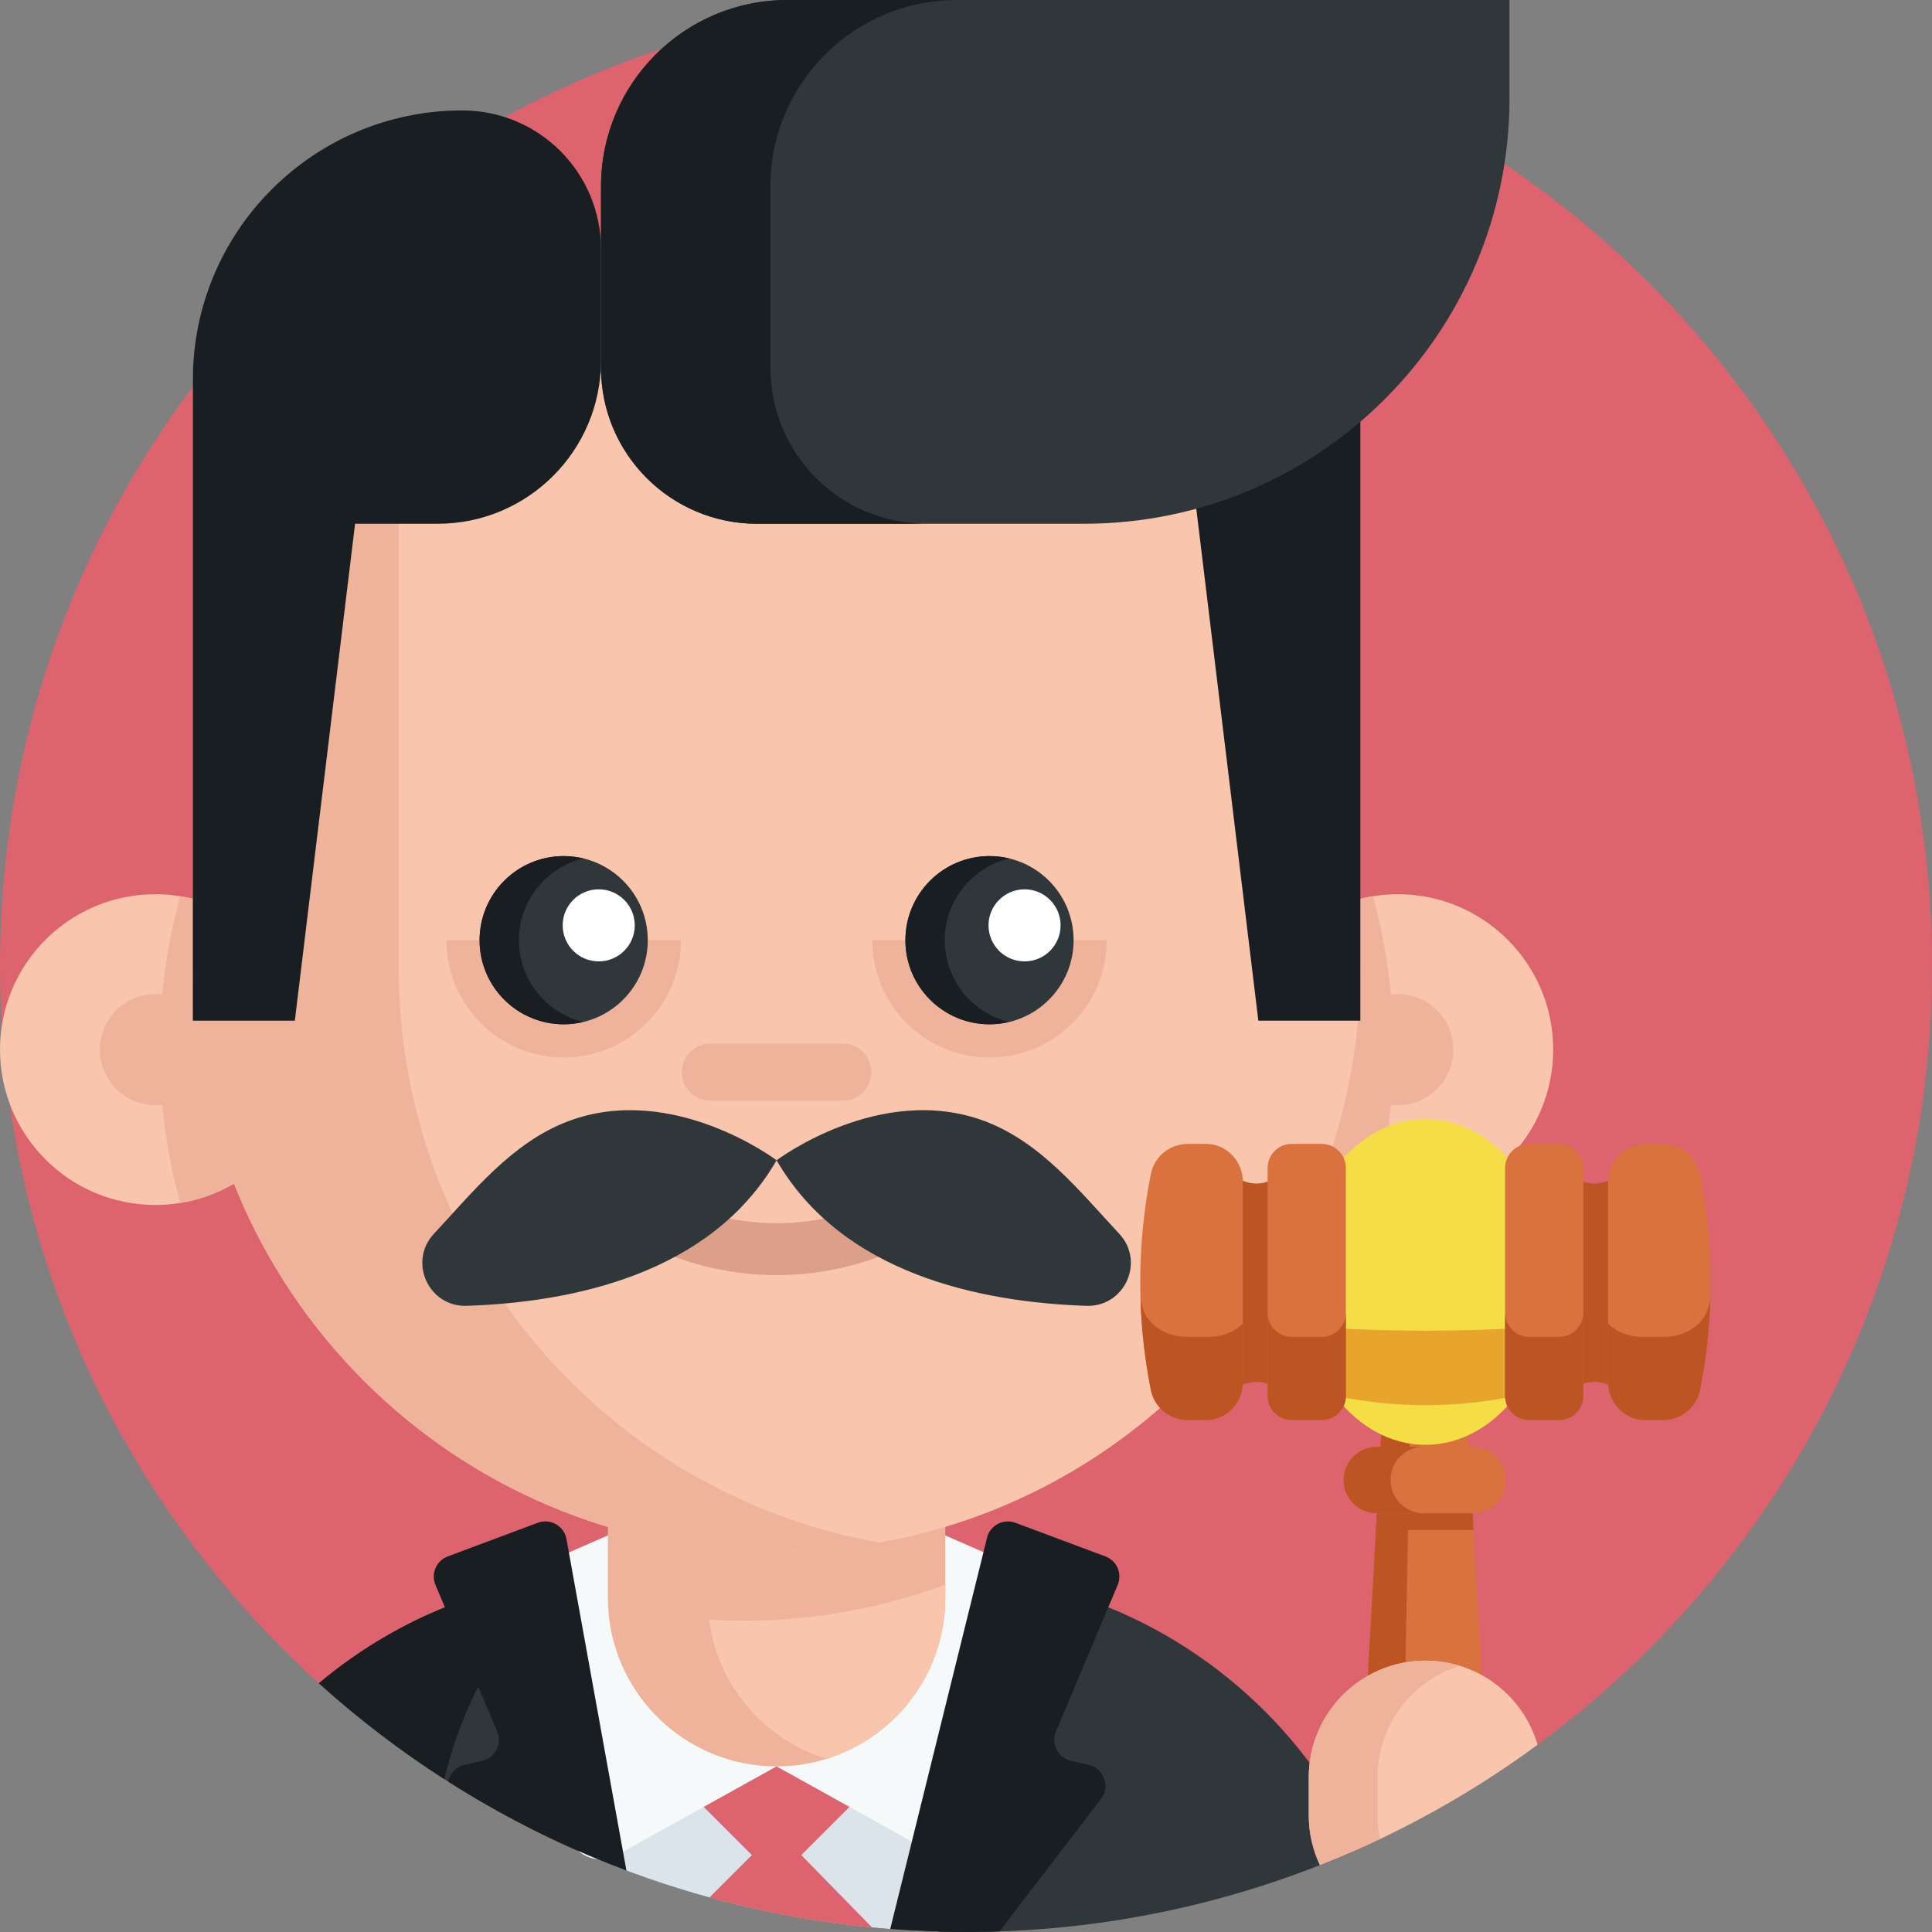 <svg id="Capa_1" enable-background="new 0 0 512 512" height="512" viewBox="0 0 512 512" width="512" xmlns="http://www.w3.org/2000/svg"><rect x="0" y="0" width="512" height="512" fill="#808080" stroke="none"/><g><path d="m84.519 446.07c-51.903-46.848-84.519-114.651-84.519-190.07 0-141.38 114.62-256 256-256s256 114.62 256 256c0 84.702-41.139 159.795-104.522 206.391l-79.367 14.896" fill="#dd636e"/><g><path d="m358.73 490.55c-31.45 13.79-66.19 21.45-102.73 21.45-65.96 0-126.1-24.96-171.49-65.92 5.62-4.73 11.67-8.96 18.07-12.65 6.37-3.67 13.09-6.78 20.09-9.29 4.22-1.52 8.54-2.81 12.94-3.86.78-.19 1.57-.37 2.36-.54 1.03-.24 2.08-.45 3.12-.65 3.47-.68 7-1.2 10.57-1.57 1.03-.11 2.05-.21 3.09-.29 3.38-.28 6.8-.42 10.26-.42h81.59c4.52 0 8.97.24 13.35.7 3.57.37 7.09.9 10.57 1.56 1.05.2 2.09.42 3.12.65.34.07.68.14 1.02.22.45.12.91.21 1.35.33 4.41 1.06 8.72 2.35 12.93 3.86 7.01 2.51 13.73 5.63 20.1 9.3 15.43 8.9 28.79 20.96 39.18 35.33 5.26 6.97 8.64 14.43 10.51 21.79z" fill="#2f373b"/><path d="m165.01 416.81c-23.02 0-40.23 26.09-47.29 54.66-11.77-7.56-22.87-16.06-33.21-25.39 5.62-4.73 11.67-8.96 18.07-12.65 10.2-5.87 21.3-10.34 33.03-13.15 1.81-.44 3.64-.84 5.48-1.19 3.47-.68 7-1.2 10.57-1.57 1.03-.11 2.05-.21 3.09-.29 3.38-.28 6.8-.42 10.26-.42z" fill="#181e21"/><path d="m268.61 438.56-20.04 73.33c-4.25-.11-8.47-.34-12.66-.66-1.6-.13-3.2-.27-4.8-.43-4.18-.4-8.34-.91-12.46-1.51-2.78-.41-5.55-.86-8.3-1.36-6.61-1.18-13.12-2.62-19.54-4.31-.94-.25-1.87-.5-2.81-.76-10.92-3-21.55-6.71-31.83-11.07l-13.17-53.23z" fill="#dae4ea"/><path d="m212.34 491.61 18.77 19.19c-4.18-.4-8.34-.91-12.46-1.51-2.78-.41-5.55-.86-8.3-1.36-6.61-1.18-13.12-2.62-19.54-4.31-.94-.25-1.87-.5-2.81-.76l11.25-11.25-23.5-23.5 29.56-29.55.49-.49.49.49 29.55 29.55z" fill="#dd636e"/><path d="m205.797 468.111-42.277 23.496c-5.303 2.947-11.94-.116-13.139-6.063l-12.27-60.88c-.834-4.136 1.33-8.293 5.196-9.982l26.304-11.498" fill="#f6f9f9"/><path d="m205.797 468.111 42.277 23.496c5.303 2.947 11.94-.116 13.139-6.063l12.27-60.88c.834-4.136-1.33-8.293-5.196-9.982l-26.304-11.498" fill="#f6f9f9"/><path d="m250.516 368.538v54.869c0 20.088-13.245 37.067-31.489 42.707-4.176 1.296-8.627 1.997-13.23 1.997-24.691 0-44.703-20.012-44.703-44.703v-54.869h89.422z" fill="#efb29a"/><path d="m250.516 419.932v3.475c0 20.088-13.245 37.067-31.489 42.707-16.461-5.06-28.837-19.372-31.123-36.884 2.987.183 5.99.274 9.008.274 8.459 0 16.75-.671 24.829-1.997 9.952-1.6 19.569-4.161 28.775-7.575z" fill="#f9c5ac"/><g><path d="m82.35 278.153c0 20.497-14.973 37.492-34.579 40.646-2.143.347-4.347.528-6.596.528-22.746 0-41.175-18.429-41.175-41.175s18.429-41.175 41.175-41.175c2.249 0 4.453.181 6.596.528 19.606 3.156 34.579 20.152 34.579 40.648z" fill="#f9c5ac"/><path d="m82.35 278.153c0 20.497-14.973 37.492-34.579 40.646-3.562-12.95-5.464-26.579-5.464-40.646s1.902-27.696 5.464-40.646c19.606 3.154 34.579 20.15 34.579 40.646z" fill="#efb29a"/><circle cx="41.175" cy="278.153" fill="#efb29a" r="14.716"/><path d="m329.259 278.153c0 20.497 14.973 37.492 34.579 40.646 2.143.347 4.347.528 6.596.528 22.746 0 41.175-18.429 41.175-41.175s-18.429-41.175-41.175-41.175c-2.249 0-4.453.181-6.596.528-19.606 3.156-34.579 20.152-34.579 40.648z" fill="#f9c5ac"/><g fill="#efb29a"><path d="m329.259 278.153c0 20.497 14.973 37.492 34.579 40.646 3.562-12.95 5.464-26.579 5.464-40.646s-1.902-27.696-5.464-40.646c-19.606 3.154-34.579 20.15-34.579 40.646z"/><circle cx="370.434" cy="278.153" r="14.716"/></g></g><path d="m360.506 256.511c0 76.985-56.241 140.847-129.873 152.705-8.078 1.326-16.369 1.997-24.828 1.997-85.444 0-154.701-69.257-154.701-154.701l18.29-157.5h278.004z" fill="#f9c5ac"/><path d="m233.053 408.81c-.8.14-1.61.28-2.42.41-8.08 1.32-16.37 1.99-24.83 1.99-85.44 0-154.7-69.25-154.7-154.7v-157.5h54.55v157.5c0 76.14 54.98 139.41 127.4 152.3z" fill="#efb29a"/><path d="m205.805 337.93c-12.954 0-25.908-3.246-37.716-9.737-3.331-1.831-4.546-6.015-2.715-9.346s6.016-4.545 9.346-2.715c19.465 10.701 42.707 10.7 62.17 0 3.329-1.831 7.514-.616 9.346 2.715 1.831 3.331.616 7.515-2.715 9.346-11.808 6.492-24.762 9.737-37.716 9.737z" fill="#dd9f8a"/><path d="m223.354 291.694h-35.098c-4.181 0-7.57-3.389-7.57-7.57 0-4.181 3.389-7.57 7.57-7.57h35.098c4.181 0 7.57 3.389 7.57 7.57 0 4.18-3.389 7.57-7.57 7.57z" fill="#efb29a"/><g><path d="m231.15 249.161c0 17.165 13.915 31.08 31.08 31.08s31.08-13.915 31.08-31.08" fill="#efb29a"/><circle cx="262.23" cy="249.161" fill="#2f373b" r="22.287"/><circle cx="271.518" cy="245.228" fill="#fff" r="9.55"/><path d="m118.3 249.161c0 17.165 13.915 31.08 31.08 31.08s31.08-13.915 31.08-31.08" fill="#efb29a"/><circle cx="149.38" cy="249.161" fill="#2f373b" r="22.287"/><path d="m154.592 270.831c-1.67.41-3.42.62-5.21.62-12.31 0-22.29-9.98-22.29-22.29s9.98-22.29 22.29-22.29c1.79 0 3.54.21 5.21.62-9.8 2.34-17.07 11.16-17.07 21.67s7.27 19.33 17.07 21.67z" fill="#181e21"/><path d="m267.442 270.831c-1.67.41-3.42.62-5.21.62-12.31 0-22.29-9.98-22.29-22.29s9.98-22.29 22.29-22.29c1.79 0 3.54.21 5.21.62-9.8 2.34-17.07 11.16-17.07 21.67s7.27 19.33 17.07 21.67z" fill="#181e21"/><circle cx="158.668" cy="245.228" fill="#fff" r="9.55"/></g><path d="m205.805 307.486s-27.491-20.746-55.152-10.373c-14.998 5.624-25.389 18.872-35.636 29.823-6.928 7.404-1.457 19.455 8.677 19.12 28.059-.929 64.671-8.442 82.111-38.57z" fill="#2f373b"/><path d="m205.805 307.486s27.491-20.746 55.152-10.373c14.998 5.624 25.389 18.872 35.636 29.823 6.928 7.404 1.457 19.455-8.677 19.12-28.059-.929-64.671-8.442-82.111-38.57z" fill="#2f373b"/><g fill="#181e21"><g><path d="m279.84 458.87c-1.37 3.25.52 6.96 3.96 7.76l4.74 1.1c4.04.95 5.75 5.75 3.21 9.03l-26.9 35.09c-2.94.1-5.89.15-8.85.15-6.76 0-13.46-.26-20.09-.77l25.58-103.36c.63-3.49 4.27-5.56 7.6-4.32l23.86 8.92c3.03 1.13 4.51 4.56 3.25 7.55z"/><path d="m166.01 495.72c-3.31-1.24-6.59-2.55-9.84-3.93-13.05-5.53-25.55-12.12-37.39-19.65.42-2.06 1.97-3.87 4.29-4.41l4.74-1.1c3.44-.8 5.33-4.51 3.96-7.76l-16.36-38.85c-1.26-2.99.22-6.42 3.25-7.55l23.86-8.92c3.33-1.24 6.97.83 7.6 4.32z"/></g><path d="m122.506 29.264c20.306 0 36.767 16.461 36.767 36.767v29.483c0 23.907-19.38 43.287-43.287 43.287h-64.883v-38.134c0-39.435 31.969-71.403 71.403-71.403z"/><path d="m78.134 270.487h-27.031v-131.686l30.356-15.297 12.637 15.297z"/><path d="m333.476 270.487h27.03v-199.524l-44.036 59.224z"/></g><path d="m400.033 0h-191.374c-27.275 0-49.386 22.111-49.386 49.386v48.072c0 22.833 18.51 41.343 41.343 41.343h86.623c62.294 0 112.794-50.499 112.794-112.794z" fill="#2f373b"/><path d="m245.514 138.8h-44.89c-22.84 0-41.35-18.51-41.35-41.34v-48.07c0-27.28 22.11-49.39 49.39-49.39h44.89c-27.27 0-49.38 22.11-49.38 49.39v48.07c0 22.83 18.51 41.34 41.34 41.34z" fill="#181e21"/></g><g><path d="m377.581 465.094c-9.433 0-16.931 12.301-16.411 2.882l3.463-62.533.503-9.068.475-8.557.503-9.065.431-7.81 11.771-12.791 10.301 12.791.431 7.81.503 9.065.473 8.559.503 9.065 3.463 62.536c.522 9.417-6.977-2.884-16.409-2.884z" fill="#d9723e"/><path d="m361.173 467.976 5.371-97.038 11.036-11.985-3.787 11.985-1.844 97.038c-.181 9.418-11.296 9.418-10.776 0z" fill="#bd5423"/><path d="m390.526 405.442c-.08.003-.163.003-.246.003h-25.399c-.083 0-.166 0-.249-.003l.503-9.068.475-8.557h23.94l.473 8.559z" fill="#bd5423"/><path d="m356.068 392.22c0-4.867 3.946-8.813 8.813-8.813h25.398c4.867 0 8.813 3.946 8.813 8.813 0 4.867-3.946 8.813-8.813 8.813h-25.398c-4.867 0-8.813-3.945-8.813-8.813z" fill="#d9723e"/><path d="m377.317 401.032h-12.437c-4.867 0-8.812-3.945-8.812-8.812s3.945-8.812 8.812-8.812h12.437c-4.867 0-8.812 3.945-8.812 8.812s3.945 8.812 8.812 8.812z" fill="#bd5423"/><ellipse cx="377.764" cy="339.74" fill="#f4dd45" rx="33.534" ry="43.152"/><path d="m403.054 351.913c-.304 6.011-.829 12.025-1.578 18.036-15.809 3.256-31.615 3.256-47.424 0-.746-6.011-1.274-12.025-1.578-18.036 16.862.973 33.719.973 50.58 0z" fill="#e7a52e"/><g><path d="m339.653 368.667c-7.598-5.519-12.867 0-12.867 0v-57.475s5.269 5.519 12.867 0" fill="#bd5423"/><path d="m350.283 376.333h-7.971c-3.525 0-6.382-2.858-6.382-6.382v-60.422c0-3.525 2.858-6.382 6.382-6.382h7.971c3.525 0 6.382 2.858 6.382 6.382v60.422c.001 3.524-2.857 6.382-6.382 6.382z" fill="#d9723e"/><path d="m319.583 376.333h-4.834c-4.763 0-8.854-3.373-9.778-8.046-3.728-18.849-3.728-38.246 0-57.095.924-4.673 5.015-8.046 9.778-8.046h4.834c.149 0 .297.003.445.01 5.258.233 9.333 4.71 9.333 9.973v53.221c0 5.263-4.075 9.741-9.333 9.973-.148.007-.296.01-.445.01z" fill="#d9723e"/><g fill="#bd5423"><path d="m356.667 347.892v22.058c0 3.527-2.858 6.384-6.384 6.384h-7.971c-3.524 0-6.382-2.858-6.382-6.384v-22.058c0 3.527 2.858 6.384 6.382 6.384h7.971c3.527 0 6.384-2.857 6.384-6.384z"/><path d="m329.361 350.775v15.577c0 5.262-4.074 9.74-9.333 9.972-.146.006-.296.011-.445.011h-4.834c-4.762 0-8.852-3.375-9.778-8.048-1.573-7.962-2.482-16.022-2.722-24.097.149.68.304 1.36.467 2.04 1.119 4.674 6.064 8.048 11.821 8.048h5.845c.18 0 .359-.003.536-.011 3.402-.126 6.395-1.466 8.443-3.492z"/><path d="m415.876 368.667c7.598-5.519 12.867 0 12.867 0v-57.475s-5.269 5.519-12.867 0"/></g><path d="m405.246 376.333h7.971c3.525 0 6.382-2.858 6.382-6.382v-60.422c0-3.525-2.858-6.382-6.382-6.382h-7.971c-3.525 0-6.382 2.858-6.382 6.382v60.422c-.001 3.524 2.857 6.382 6.382 6.382z" fill="#d9723e"/><path d="m435.945 376.333h4.834c4.763 0 8.854-3.373 9.778-8.046 3.728-18.849 3.728-38.246 0-57.095-.924-4.673-5.015-8.046-9.778-8.046h-4.834c-.149 0-.297.003-.445.01-5.258.233-9.333 4.71-9.333 9.973v53.221c0 5.263 4.075 9.741 9.333 9.973.148.007.297.01.445.01z" fill="#d9723e"/><path d="m398.861 347.892v22.058c0 3.527 2.858 6.384 6.384 6.384h7.971c3.524 0 6.382-2.858 6.382-6.384v-22.058c0 3.527-2.858 6.384-6.382 6.384h-7.971c-3.526 0-6.384-2.857-6.384-6.384z" fill="#bd5423"/><path d="m426.168 350.775v15.577c0 5.262 4.074 9.74 9.333 9.972.146.006.296.011.445.011h4.834c4.762 0 8.852-3.375 9.778-8.048 1.573-7.962 2.482-16.022 2.722-24.097-.149.68-.304 1.36-.467 2.04-1.119 4.674-6.064 8.048-11.821 8.048h-5.845c-.18 0-.359-.003-.536-.011-3.402-.126-6.395-1.466-8.443-3.492z" fill="#bd5423"/></g></g><path d="m407.47 462.38c-15.07 11.1-31.4 20.57-48.74 28.17-2.95 1.29-5.93 2.53-8.94 3.71-1.89-4-2.95-8.47-2.95-13.19v-10.06c0-17.08 13.85-30.92 30.93-30.92 14.09 0 25.97 9.41 29.7 22.29z" fill="#f9c5ac"/><path d="m365.07 471.01v10.06c0 2.15.22 4.26.64 6.29-2.31 1.1-4.63 2.16-6.98 3.19-2.95 1.29-5.93 2.53-8.94 3.71-1.89-4-2.95-8.47-2.95-13.19v-10.06c0-17.08 13.85-30.92 30.93-30.92 3.17 0 6.23.48 9.11 1.36-12.63 3.89-21.81 15.65-21.81 29.56z" fill="#efb29a"/></g></svg>